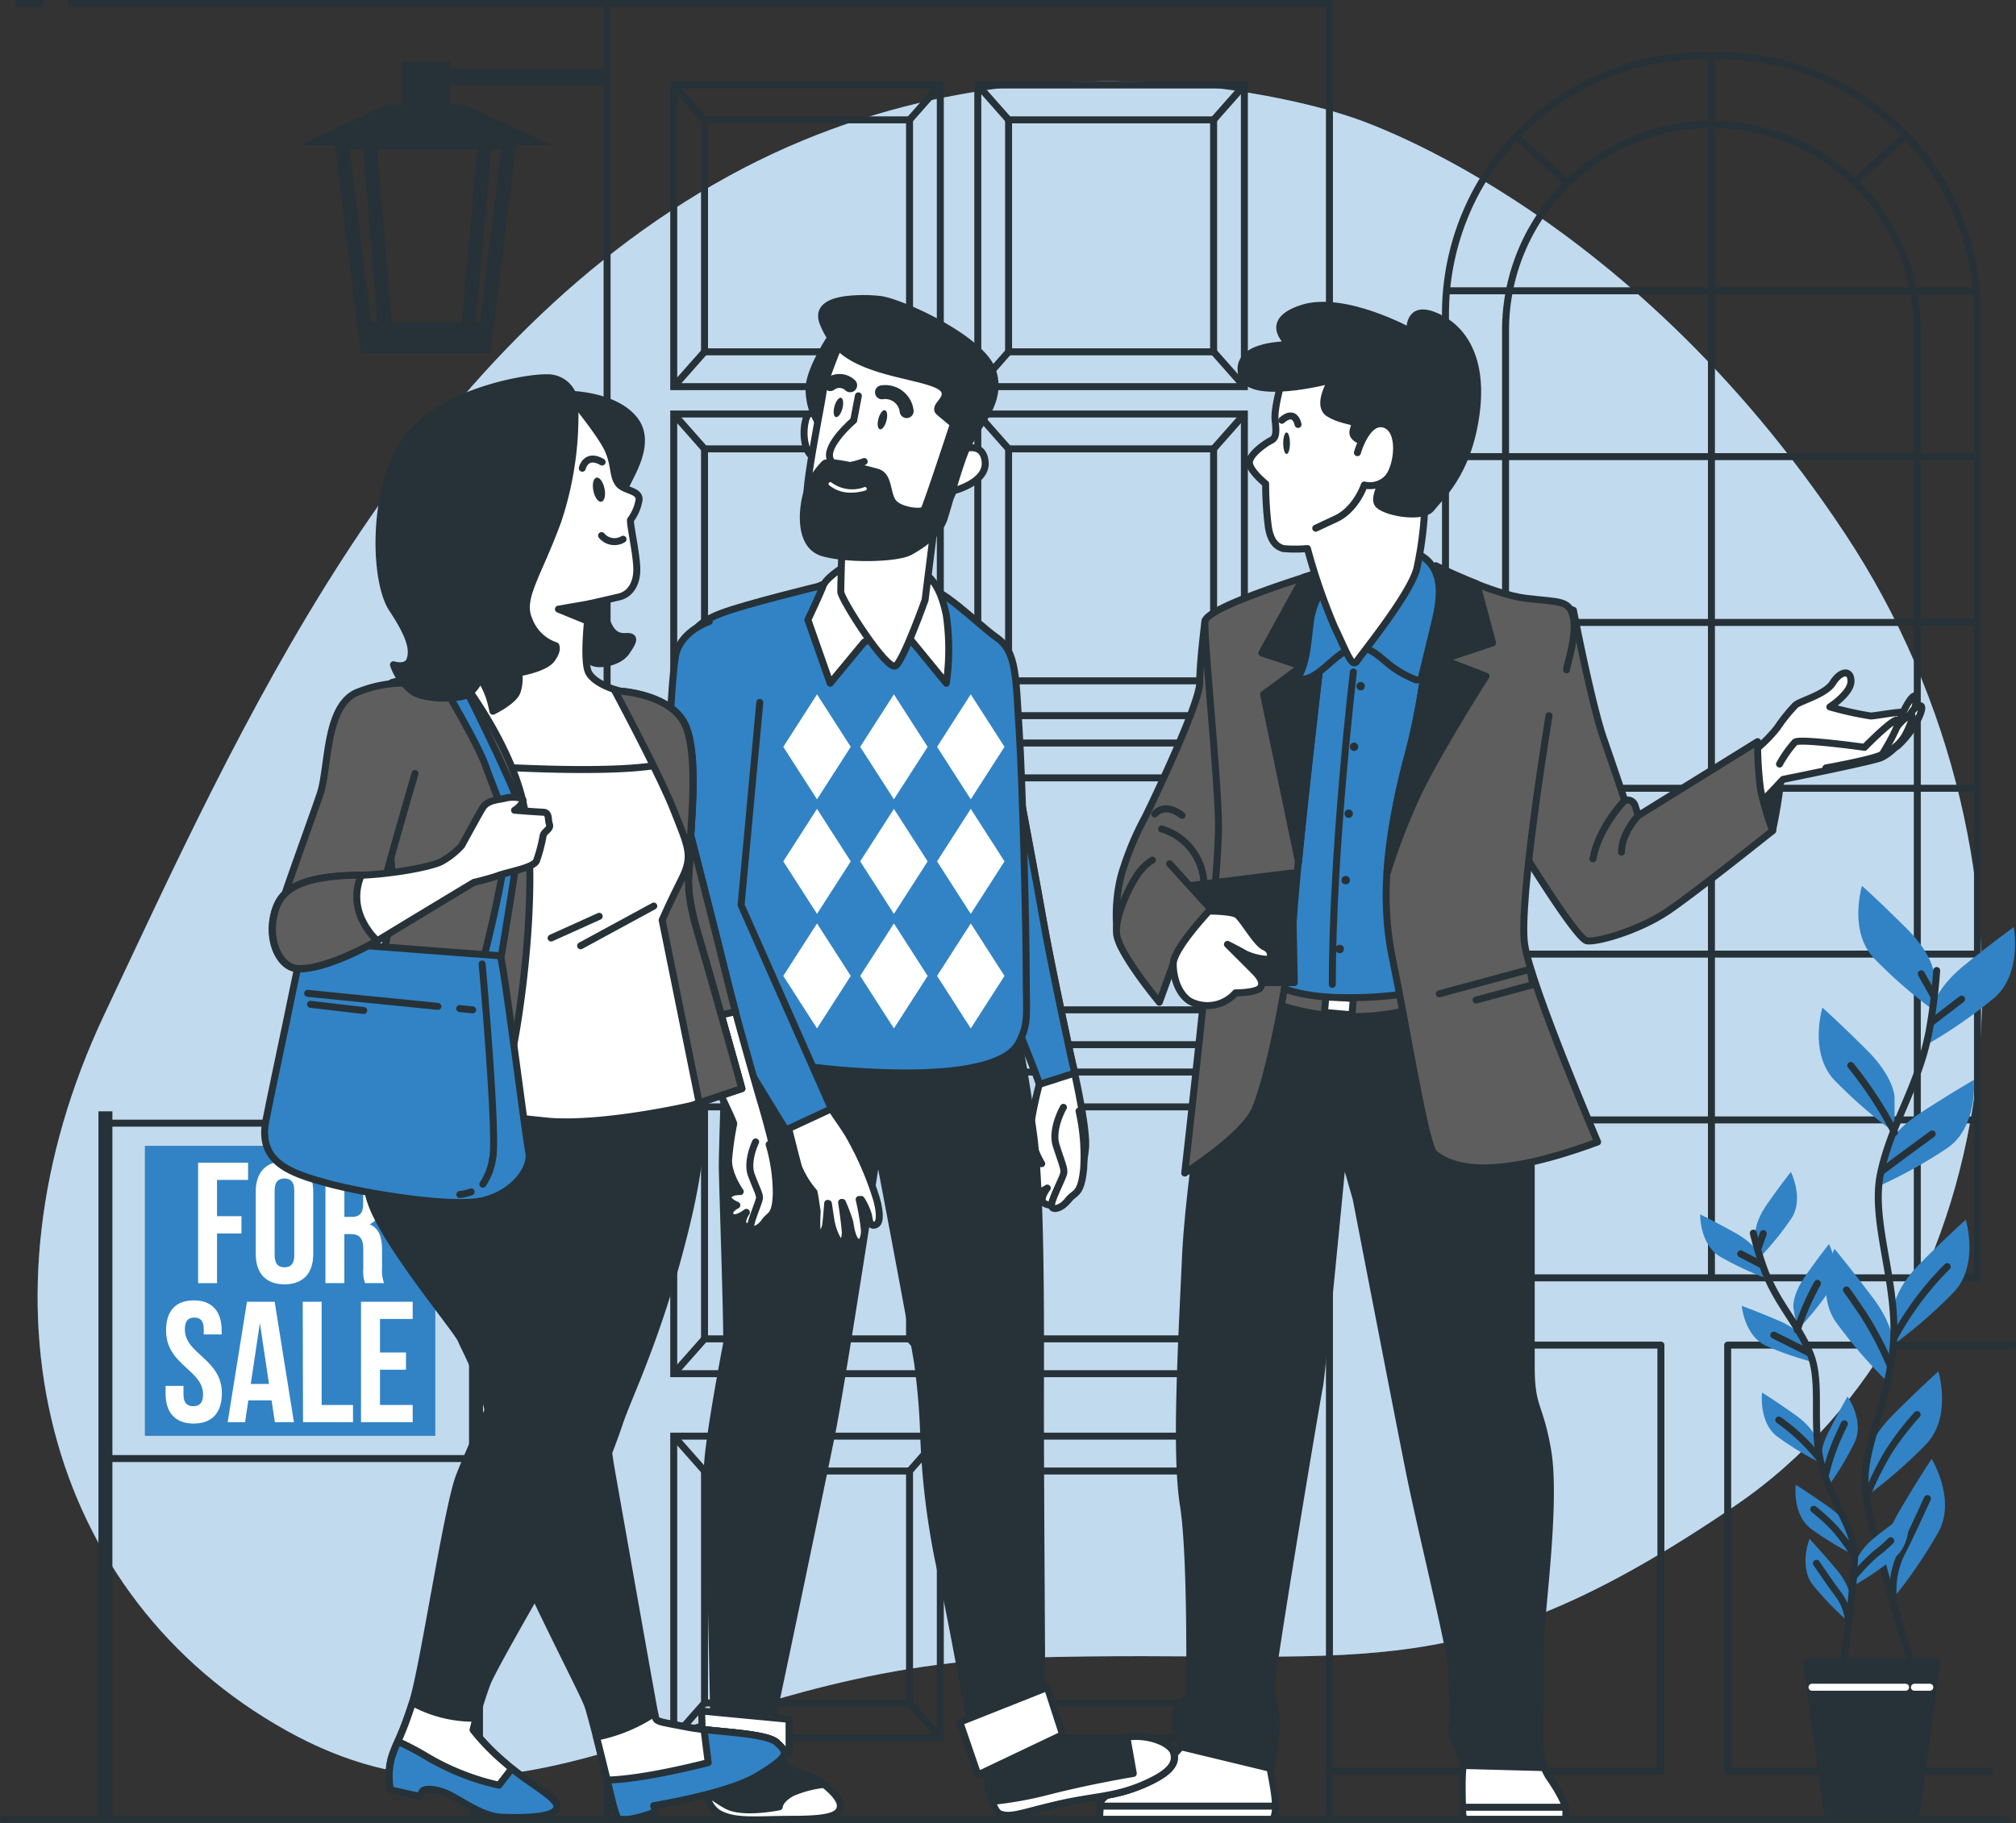 <svg xmlns="http://www.w3.org/2000/svg" width="288.692" height="261.12" viewBox="0 0 288.692 261.12">
  <rect x="0" y="0" width="288.692" height="261.12" fill="#333333" stroke="none"/>
  <g id="hello2" transform="translate(-8.59 -27.03)">
    <g id="freepik--background-simple--inject-21" transform="translate(13.978 38.676)">
      <path id="Path_76790" data-name="Path 76790" d="M205.183,51.276s-45.929-16.326-91,9.669-67.843,77.6-87.354,118.943-8.291,83.387,26.12,102.558,57.81-9.1,106.083-10.468,61.252,5.541,101.311-21.742,47.294-91.672,15.7-139.325S205.183,51.276,205.183,51.276Z" transform="translate(-17.284 -46.216)" fill="#3183c5"/>
      <path id="Path_76791" data-name="Path 76791" d="M205.183,51.276s-45.929-16.326-91,9.669-67.843,77.6-87.354,118.943-8.291,83.387,26.12,102.558,57.81-9.1,106.083-10.468,61.252,5.541,101.311-21.742,47.294-91.672,15.7-139.325S205.183,51.276,205.183,51.276Z" transform="translate(-17.284 -46.216)" fill="#fff" opacity="0.7"/>
    </g>
    <g id="freepik--Floor--inject-21" transform="translate(9.09 287.593)">
      <line id="Line_118" data-name="Line 118" x2="286.851" fill="none" stroke="#263238" stroke-linecap="round" stroke-linejoin="round" stroke-width="1"/>
    </g>
    <g id="freepik--Window--inject-21" transform="translate(198.966 34.998)">
      <path id="Path_76792" data-name="Path 76792" d="M392.261,40.05h2.219a36.981,36.981,0,0,1,36.981,36.981V215.1H355.28V77.031A36.981,36.981,0,0,1,392.261,40.05Z" transform="translate(-338.662 -40.05)" fill="none" stroke="#263238" stroke-linecap="round" stroke-linejoin="round" stroke-width="1"/>
      <path id="Path_76793" data-name="Path 76793" d="M369.7,221.358V86.054A29.484,29.484,0,0,1,399.184,56.57h0a29.478,29.478,0,0,1,29.478,29.484v135.3" transform="translate(-344.481 -46.716)" fill="none" stroke="#263238" stroke-linecap="round" stroke-linejoin="round" stroke-width="1"/>
      <line id="Line_119" data-name="Line 119" y2="174.845" transform="translate(54.703 0)" fill="none" stroke="#263238" stroke-linecap="round" stroke-linejoin="round" stroke-width="1"/>
      <line id="Line_120" data-name="Line 120" x2="75.239" transform="translate(17.029 33.683)" fill="none" stroke="#263238" stroke-linecap="round" stroke-linejoin="round" stroke-width="1"/>
      <line id="Line_121" data-name="Line 121" x2="75.239" transform="translate(17.029 57.429)" fill="none" stroke="#263238" stroke-linecap="round" stroke-linejoin="round" stroke-width="1"/>
      <line id="Line_122" data-name="Line 122" x2="75.239" transform="translate(17.029 81.18)" fill="none" stroke="#263238" stroke-linecap="round" stroke-linejoin="round" stroke-width="1"/>
      <line id="Line_123" data-name="Line 123" x2="75.239" transform="translate(17.029 104.932)" fill="none" stroke="#263238" stroke-linecap="round" stroke-linejoin="round" stroke-width="1"/>
      <line id="Line_124" data-name="Line 124" x2="75.239" transform="translate(17.029 128.678)" fill="none" stroke="#263238" stroke-linecap="round" stroke-linejoin="round" stroke-width="1"/>
      <line id="Line_125" data-name="Line 125" x2="75.239" transform="translate(17.029 152.429)" fill="none" stroke="#263238" stroke-linecap="round" stroke-linejoin="round" stroke-width="1"/>
      <line id="Line_126" data-name="Line 126" x2="6.824" y2="6.215" transform="translate(27.092 11.888)" fill="none" stroke="#263238" stroke-linecap="round" stroke-linejoin="round" stroke-width="1"/>
      <line id="Line_127" data-name="Line 127" x1="6.824" y2="6.215" transform="translate(75.204 11.888)" fill="none" stroke="#263238" stroke-linecap="round" stroke-linejoin="round" stroke-width="1"/>
      <line id="Line_128" data-name="Line 128" x2="14.721" transform="translate(0.048 129.554)" fill="none" stroke="#263238" stroke-linecap="round" stroke-linejoin="round" stroke-width="1"/>
      <path id="Path_76794" data-name="Path 76794" d="M327.766,272h7.754v46.328h39.367v61.037H327.42" transform="translate(-327.42 -133.648)" fill="none" stroke="#263238" stroke-linecap="round" stroke-linejoin="round" stroke-width="1"/>
      <path id="Path_76795" data-name="Path 76795" d="M463.817,349.67H423.03v61.037h37.56" transform="translate(-366.001 -164.989)" fill="none" stroke="#263238" stroke-linecap="round" stroke-linejoin="round" stroke-width="1"/>
    </g>
    <g id="freepik--Door--inject-21" transform="translate(10.826 27.53)">
      <rect id="Rectangle_19692" data-name="Rectangle 19692" width="103.441" height="260.063" transform="translate(84.699)" fill="none" stroke="#263238" stroke-miterlimit="10" stroke-width="1"/>
      <circle id="Ellipse_7634" data-name="Ellipse 7634" cx="4.39" cy="4.39" r="4.39" transform="translate(176.67 130.979) rotate(-68.53)" fill="none" stroke="#263238" stroke-miterlimit="10" stroke-width="1"/>
      <path id="Path_76796" data-name="Path 76796" d="M318.3,241.81a1.754,1.754,0,1,0-.514,1.246A1.76,1.76,0,0,0,318.3,241.81Z" transform="translate(-134.179 -113.287)" fill="none" stroke="#263238" stroke-miterlimit="10" stroke-width="1"/>
      <rect id="Rectangle_19693" data-name="Rectangle 19693" width="38.174" height="43.203" transform="translate(94.243 11.673)" fill="none" stroke="#263238" stroke-miterlimit="10" stroke-width="1"/>
      <rect id="Rectangle_19694" data-name="Rectangle 19694" width="29.359" height="33.224" transform="translate(98.651 16.666)" fill="none" stroke="#263238" stroke-miterlimit="10" stroke-width="1"/>
      <line id="Line_129" data-name="Line 129" x2="4.408" y2="4.992" transform="translate(94.243 11.673)" fill="none" stroke="#263238" stroke-miterlimit="10" stroke-width="1"/>
      <line id="Line_130" data-name="Line 130" x1="4.408" y2="4.987" transform="translate(94.243 49.889)" fill="none" stroke="#263238" stroke-miterlimit="10" stroke-width="1"/>
      <line id="Line_131" data-name="Line 131" x2="4.408" y2="4.987" transform="translate(128.01 49.889)" fill="none" stroke="#263238" stroke-miterlimit="10" stroke-width="1"/>
      <line id="Line_132" data-name="Line 132" x1="4.408" y2="4.992" transform="translate(128.01 11.673)" fill="none" stroke="#263238" stroke-miterlimit="10" stroke-width="1"/>
      <rect id="Rectangle_19695" data-name="Rectangle 19695" width="38.174" height="43.203" transform="translate(94.243 58.795)" fill="none" stroke="#263238" stroke-miterlimit="10" stroke-width="1"/>
      <rect id="Rectangle_19696" data-name="Rectangle 19696" width="29.359" height="33.224" transform="translate(98.651 63.787)" fill="none" stroke="#263238" stroke-miterlimit="10" stroke-width="1"/>
      <line id="Line_133" data-name="Line 133" x2="4.408" y2="4.992" transform="translate(94.243 58.795)" fill="none" stroke="#263238" stroke-miterlimit="10" stroke-width="1"/>
      <line id="Line_134" data-name="Line 134" x1="4.408" y2="4.987" transform="translate(94.243 97.011)" fill="none" stroke="#263238" stroke-miterlimit="10" stroke-width="1"/>
      <line id="Line_135" data-name="Line 135" x2="4.408" y2="4.987" transform="translate(128.01 97.011)" fill="none" stroke="#263238" stroke-miterlimit="10" stroke-width="1"/>
      <line id="Line_136" data-name="Line 136" x1="4.408" y2="4.992" transform="translate(128.01 58.795)" fill="none" stroke="#263238" stroke-miterlimit="10" stroke-width="1"/>
      <rect id="Rectangle_19697" data-name="Rectangle 19697" width="38.174" height="43.203" transform="translate(94.243 105.916)" fill="none" stroke="#263238" stroke-miterlimit="10" stroke-width="1"/>
      <rect id="Rectangle_19698" data-name="Rectangle 19698" width="29.359" height="33.224" transform="translate(98.651 110.909)" fill="none" stroke="#263238" stroke-miterlimit="10" stroke-width="1"/>
      <line id="Line_137" data-name="Line 137" x2="4.408" y2="4.992" transform="translate(94.243 105.916)" fill="none" stroke="#263238" stroke-miterlimit="10" stroke-width="1"/>
      <line id="Line_138" data-name="Line 138" x1="4.408" y2="4.987" transform="translate(94.243 144.132)" fill="none" stroke="#263238" stroke-miterlimit="10" stroke-width="1"/>
      <line id="Line_139" data-name="Line 139" x2="4.408" y2="4.987" transform="translate(128.01 144.132)" fill="none" stroke="#263238" stroke-miterlimit="10" stroke-width="1"/>
      <line id="Line_140" data-name="Line 140" x1="4.408" y2="4.992" transform="translate(128.01 105.916)" fill="none" stroke="#263238" stroke-miterlimit="10" stroke-width="1"/>
      <rect id="Rectangle_19699" data-name="Rectangle 19699" width="38.174" height="43.203" transform="translate(94.243 153.038)" fill="none" stroke="#263238" stroke-miterlimit="10" stroke-width="1"/>
      <rect id="Rectangle_19700" data-name="Rectangle 19700" width="29.359" height="33.224" transform="translate(98.651 158.03)" fill="none" stroke="#263238" stroke-miterlimit="10" stroke-width="1"/>
      <line id="Line_141" data-name="Line 141" x2="4.408" y2="4.992" transform="translate(94.243 153.038)" fill="none" stroke="#263238" stroke-miterlimit="10" stroke-width="1"/>
      <line id="Line_142" data-name="Line 142" x1="4.408" y2="4.987" transform="translate(94.243 191.254)" fill="none" stroke="#263238" stroke-miterlimit="10" stroke-width="1"/>
      <line id="Line_143" data-name="Line 143" x2="4.408" y2="4.987" transform="translate(128.01 191.254)" fill="none" stroke="#263238" stroke-miterlimit="10" stroke-width="1"/>
      <line id="Line_144" data-name="Line 144" x1="4.408" y2="4.992" transform="translate(128.01 153.038)" fill="none" stroke="#263238" stroke-miterlimit="10" stroke-width="1"/>
      <rect id="Rectangle_19701" data-name="Rectangle 19701" width="38.174" height="43.203" transform="translate(94.243 205.187)" fill="none" stroke="#263238" stroke-miterlimit="10" stroke-width="1"/>
      <rect id="Rectangle_19702" data-name="Rectangle 19702" width="29.359" height="33.224" transform="translate(98.651 210.18)" fill="none" stroke="#263238" stroke-miterlimit="10" stroke-width="1"/>
      <line id="Line_145" data-name="Line 145" x2="4.408" y2="4.992" transform="translate(94.243 205.187)" fill="none" stroke="#263238" stroke-miterlimit="10" stroke-width="1"/>
      <line id="Line_146" data-name="Line 146" x1="4.408" y2="4.987" transform="translate(94.243 243.404)" fill="none" stroke="#263238" stroke-miterlimit="10" stroke-width="1"/>
      <line id="Line_147" data-name="Line 147" x2="4.408" y2="4.987" transform="translate(128.01 243.404)" fill="none" stroke="#263238" stroke-miterlimit="10" stroke-width="1"/>
      <line id="Line_148" data-name="Line 148" x1="4.408" y2="4.992" transform="translate(128.01 205.187)" fill="none" stroke="#263238" stroke-miterlimit="10" stroke-width="1"/>
      <rect id="Rectangle_19703" data-name="Rectangle 19703" width="38.174" height="43.203" transform="translate(137.786 11.673)" fill="none" stroke="#263238" stroke-miterlimit="10" stroke-width="1"/>
      <rect id="Rectangle_19704" data-name="Rectangle 19704" width="29.359" height="33.224" transform="translate(142.194 16.666)" fill="none" stroke="#263238" stroke-miterlimit="10" stroke-width="1"/>
      <line id="Line_149" data-name="Line 149" x2="4.408" y2="4.992" transform="translate(137.786 11.673)" fill="none" stroke="#263238" stroke-miterlimit="10" stroke-width="1"/>
      <line id="Line_150" data-name="Line 150" x1="4.408" y2="4.987" transform="translate(137.786 49.889)" fill="none" stroke="#263238" stroke-miterlimit="10" stroke-width="1"/>
      <line id="Line_151" data-name="Line 151" x2="4.408" y2="4.987" transform="translate(171.552 49.889)" fill="none" stroke="#263238" stroke-miterlimit="10" stroke-width="1"/>
      <line id="Line_152" data-name="Line 152" x1="4.408" y2="4.992" transform="translate(171.552 11.673)" fill="none" stroke="#263238" stroke-miterlimit="10" stroke-width="1"/>
      <rect id="Rectangle_19705" data-name="Rectangle 19705" width="38.174" height="43.203" transform="translate(137.786 58.795)" fill="none" stroke="#263238" stroke-miterlimit="10" stroke-width="1"/>
      <rect id="Rectangle_19706" data-name="Rectangle 19706" width="29.359" height="33.224" transform="translate(142.194 63.787)" fill="none" stroke="#263238" stroke-miterlimit="10" stroke-width="1"/>
      <line id="Line_153" data-name="Line 153" x2="4.408" y2="4.992" transform="translate(137.786 58.795)" fill="none" stroke="#263238" stroke-miterlimit="10" stroke-width="1"/>
      <line id="Line_154" data-name="Line 154" x1="4.408" y2="4.987" transform="translate(137.786 97.011)" fill="none" stroke="#263238" stroke-miterlimit="10" stroke-width="1"/>
      <line id="Line_155" data-name="Line 155" x2="4.408" y2="4.987" transform="translate(171.552 97.011)" fill="none" stroke="#263238" stroke-miterlimit="10" stroke-width="1"/>
      <line id="Line_156" data-name="Line 156" x1="4.408" y2="4.992" transform="translate(171.552 58.795)" fill="none" stroke="#263238" stroke-miterlimit="10" stroke-width="1"/>
      <rect id="Rectangle_19707" data-name="Rectangle 19707" width="38.174" height="43.203" transform="translate(137.786 105.916)" fill="none" stroke="#263238" stroke-miterlimit="10" stroke-width="1"/>
      <rect id="Rectangle_19708" data-name="Rectangle 19708" width="29.359" height="33.224" transform="translate(142.194 110.909)" fill="none" stroke="#263238" stroke-miterlimit="10" stroke-width="1"/>
      <line id="Line_157" data-name="Line 157" x2="4.408" y2="4.992" transform="translate(137.786 105.916)" fill="none" stroke="#263238" stroke-miterlimit="10" stroke-width="1"/>
      <line id="Line_158" data-name="Line 158" x1="4.408" y2="4.987" transform="translate(137.786 144.132)" fill="none" stroke="#263238" stroke-miterlimit="10" stroke-width="1"/>
      <line id="Line_159" data-name="Line 159" x2="4.408" y2="4.987" transform="translate(171.552 144.132)" fill="none" stroke="#263238" stroke-miterlimit="10" stroke-width="1"/>
      <line id="Line_160" data-name="Line 160" x1="4.408" y2="4.992" transform="translate(171.552 105.916)" fill="none" stroke="#263238" stroke-miterlimit="10" stroke-width="1"/>
      <rect id="Rectangle_19709" data-name="Rectangle 19709" width="38.174" height="43.203" transform="translate(137.786 153.038)" fill="none" stroke="#263238" stroke-miterlimit="10" stroke-width="1"/>
      <rect id="Rectangle_19710" data-name="Rectangle 19710" width="29.359" height="33.224" transform="translate(142.194 158.03)" fill="none" stroke="#263238" stroke-miterlimit="10" stroke-width="1"/>
      <line id="Line_161" data-name="Line 161" x2="4.408" y2="4.992" transform="translate(137.786 153.038)" fill="none" stroke="#263238" stroke-miterlimit="10" stroke-width="1"/>
      <line id="Line_162" data-name="Line 162" x1="4.408" y2="4.987" transform="translate(137.786 191.254)" fill="none" stroke="#263238" stroke-miterlimit="10" stroke-width="1"/>
      <line id="Line_163" data-name="Line 163" x2="4.408" y2="4.987" transform="translate(171.552 191.254)" fill="none" stroke="#263238" stroke-miterlimit="10" stroke-width="1"/>
      <line id="Line_164" data-name="Line 164" x1="4.408" y2="4.992" transform="translate(171.552 153.038)" fill="none" stroke="#263238" stroke-miterlimit="10" stroke-width="1"/>
      <rect id="Rectangle_19711" data-name="Rectangle 19711" width="38.174" height="43.203" transform="translate(137.786 205.187)" fill="none" stroke="#263238" stroke-miterlimit="10" stroke-width="1"/>
      <rect id="Rectangle_19712" data-name="Rectangle 19712" width="29.359" height="33.224" transform="translate(142.194 210.18)" fill="none" stroke="#263238" stroke-miterlimit="10" stroke-width="1"/>
      <line id="Line_165" data-name="Line 165" x2="4.408" y2="4.992" transform="translate(137.786 205.187)" fill="none" stroke="#263238" stroke-miterlimit="10" stroke-width="1"/>
      <line id="Line_166" data-name="Line 166" x1="4.408" y2="4.987" transform="translate(137.786 243.404)" fill="none" stroke="#263238" stroke-miterlimit="10" stroke-width="1"/>
      <line id="Line_167" data-name="Line 167" x2="4.408" y2="4.987" transform="translate(171.552 243.404)" fill="none" stroke="#263238" stroke-miterlimit="10" stroke-width="1"/>
      <line id="Line_168" data-name="Line 168" x1="4.408" y2="4.992" transform="translate(171.552 205.187)" fill="none" stroke="#263238" stroke-miterlimit="10" stroke-width="1"/>
      <line id="Line_169" data-name="Line 169" x1="3.967" fill="none" stroke="#263238" stroke-miterlimit="10" stroke-width="1"/>
      <line id="Line_170" data-name="Line 170" x1="77.172" transform="translate(7.528)" fill="none" stroke="#263238" stroke-miterlimit="10" stroke-width="1"/>
    </g>
    <g id="freepik--Lantern--inject-21" transform="translate(53.7 36.37)">
      <path id="Path_76797" data-name="Path 76797" d="M110.7,90.026H93.9L90.3,60.84h24Z" transform="translate(-86.471 -49.811)" fill="none" stroke="#263238" stroke-miterlimit="10" stroke-width="2"/>
      <path id="Path_76798" data-name="Path 76798" d="M115.529,57.417H83.88L94.432,52.55h10.552Z" transform="translate(-83.88 -46.466)" fill="#263238" stroke="#263238" stroke-miterlimit="10" stroke-width="1"/>
      <line id="Line_171" data-name="Line 171" x1="2.392" y1="28.846" transform="translate(7.856 11.25)" fill="none" stroke="#263238" stroke-miterlimit="10" stroke-width="2"/>
      <line id="Line_172" data-name="Line 172" y1="28.846" x2="2.541" transform="translate(21.747 11.25)" fill="none" stroke="#263238" stroke-miterlimit="10" stroke-width="2"/>
      <path id="Path_76799" data-name="Path 76799" d="M95.73,104.86l.358,2.929h16.8l.358-2.929Z" transform="translate(-88.662 -67.574)" fill="#263238" stroke="#263238" stroke-miterlimit="10" stroke-width="1"/>
      <rect id="Rectangle_19713" data-name="Rectangle 19713" width="5.816" height="6.573" transform="translate(13.039)" fill="#263238" stroke="#263238" stroke-miterlimit="10" stroke-width="1"/>
      <rect id="Rectangle_19714" data-name="Rectangle 19714" width="23.692" height="1.265" transform="translate(17.966 1.014)" fill="#263238" stroke="#263238" stroke-miterlimit="10" stroke-width="1"/>
    </g>
    <g id="freepik--Sign--inject-21" transform="translate(23.686 186.192)">
      <rect id="Rectangle_19715" data-name="Rectangle 19715" width="52.878" height="48.034" transform="translate(0 1.7)" fill="none" stroke="#263238" stroke-miterlimit="10" stroke-width="1"/>
      <rect id="Rectangle_19716" data-name="Rectangle 19716" width="41.592" height="41.539" transform="translate(5.649 4.945)" fill="#3183c5"/>
      <line id="Line_173" data-name="Line 173" y2="101.383" fill="none" stroke="#263238" stroke-linejoin="round" stroke-width="2"/>
      <line id="Line_174" data-name="Line 174" y2="101.383" transform="translate(53.068)" fill="none" stroke="#263238" stroke-linejoin="round" stroke-width="2"/>
      <path id="Path_76800" data-name="Path 76800" d="M58.518,313.535h3.5V316h-3.5v7.122H55.81V305.87h7.158v2.463h-4.45Z" transform="translate(-42.538 -298.509)" fill="#fff"/>
      <path id="Path_76801" data-name="Path 76801" d="M69.65,309.876c0-2.762,1.455-4.336,4.116-4.336s4.116,1.575,4.116,4.336v8.947c0,2.762-1.455,4.336-4.116,4.336s-4.116-1.575-4.116-4.336Zm2.708,9.144c0,1.229.543,1.7,1.408,1.7s1.4-.471,1.4-1.7V309.7c0-1.235-.537-1.7-1.4-1.7s-1.408.465-1.408,1.7Z" transform="translate(-48.123 -298.376)" fill="#fff"/>
      <path id="Path_76802" data-name="Path 76802" d="M92.047,323.12A5.4,5.4,0,0,1,91.8,321v-2.714c0-1.6-.543-2.189-1.789-2.189h-.919v7.021H86.38V305.87h4.092c2.809,0,4.014,1.306,4.014,3.967v1.354c0,1.789-.6,2.935-1.789,3.5,1.354.567,1.789,1.873,1.789,3.674v2.66a5.124,5.124,0,0,0,.292,2.094Zm-2.953-14.787v5.3H90.15c1.014,0,1.628-.441,1.628-1.819v-1.688c0-1.235-.418-1.789-1.378-1.789Z" transform="translate(-54.874 -298.509)" fill="#fff"/>
      <path id="Path_76803" data-name="Path 76803" d="M52.044,338.93c2.636,0,3.99,1.575,3.99,4.336v.543H53.47v-.716c0-1.235-.489-1.7-1.354-1.7s-1.354.465-1.354,1.7c0,3.549,5.3,4.211,5.3,9.144,0,2.762-1.378,4.336-4.038,4.336S48,355,48,352.237v-1.062h2.565v1.235c0,1.229.537,1.676,1.4,1.676s1.408-.447,1.408-1.676c0-3.549-5.3-4.217-5.3-9.144C48.048,340.5,49.408,338.93,52.044,338.93Z" transform="translate(-39.387 -311.85)" fill="#fff"/>
      <path id="Path_76804" data-name="Path 76804" d="M72.4,356.51H69.668l-.471-3.132H65.869L65.4,356.51H62.91l2.762-17.25h3.967Zm-6.185-5.476h2.613l-1.306-8.726Z" transform="translate(-45.403 -311.983)" fill="#fff"/>
      <path id="Path_76805" data-name="Path 76805" d="M80.93,339.26h2.708v14.787h4.491v2.463H80.972Z" transform="translate(-52.675 -311.983)" fill="#fff"/>
      <path id="Path_76806" data-name="Path 76806" d="M97.644,346.531h3.722v2.463H97.644v5.052h4.682v2.463h-7.4V339.26h7.4v2.463H97.644Z" transform="translate(-58.324 -311.983)" fill="#fff"/>
    </g>
    <g id="freepik--Plant--inject-21" transform="translate(252.052 153.899)">
      <path id="Path_76807" data-name="Path 76807" d="M465.261,252.238s0-2.792-3.913-6.7-6.424-6.144-6.424-6.144-1.956,6.424,1.676,10.331a68.733,68.733,0,0,0,8.661,7.545Z" transform="translate(-431.745 -239.39)" fill="#3183c5"/>
      <path id="Path_76808" data-name="Path 76808" d="M455.745,281.478s0-2.792-3.907-6.7-6.424-6.144-6.424-6.144-1.956,6.424,1.676,10.337a68.682,68.682,0,0,0,8.655,7.54Z" transform="translate(-427.907 -251.189)" fill="#3183c5"/>
      <path id="Path_76809" data-name="Path 76809" d="M471.831,261s.3-2.774,4.6-6.251,7.038-5.428,7.038-5.428,1.265,6.591-2.762,10.1a68.546,68.546,0,0,1-9.406,6.561Z" transform="translate(-438.565 -243.397)" fill="#3183c5"/>
      <path id="Path_76810" data-name="Path 76810" d="M459.986,296.4s.6-2.732,5.231-5.738S472.78,286,472.78,286s.6,6.686-3.8,9.752a69.047,69.047,0,0,1-10.051,5.559Z" transform="translate(-433.574 -258.198)" fill="#3183c5"/>
      <path id="Path_76811" data-name="Path 76811" d="M462.86,332.4s0-2.792,3.913-6.7,6.424-6.144,6.424-6.144,1.95,6.424-1.676,10.337a68.988,68.988,0,0,1-8.661,7.539Z" transform="translate(-435.159 -271.737)" fill="#3183c5"/>
      <path id="Path_76812" data-name="Path 76812" d="M456.246,340.7s.4-2.762-2.917-7.158-5.488-7-5.488-7-2.845,6.078.191,10.468a69.058,69.058,0,0,0,7.5,8.691Z" transform="translate(-428.611 -274.561)" fill="#3183c5"/>
      <path id="Path_76813" data-name="Path 76813" d="M456.29,368.836s0-2.791,3.907-6.7S466.621,356,466.621,356s1.956,6.424-1.676,10.337a68.685,68.685,0,0,1-8.655,7.557Z" transform="translate(-432.508 -286.445)" fill="#3183c5"/>
      <path id="Path_76814" data-name="Path 76814" d="M460.615,392.037s-.71-2.7,2.082-7.474S467.373,377,467.373,377s3.519,5.72,1,10.42a69.034,69.034,0,0,1-6.466,9.49Z" transform="translate(-434.221 -294.919)" fill="#3183c5"/>
      <path id="Path_76815" data-name="Path 76815" d="M466.257,259.73a78.293,78.293,0,0,1-1.074,8.673c-1.545,7.987-5.41,13.122-6.955,20.352s2.893,16.5,1.706,25.768-4.772,14.417-3.764,20.6,6.561,24.181,6.561,24.181" transform="translate(-432.389 -247.598)" fill="none" stroke="#263238" stroke-linecap="round" stroke-linejoin="round" stroke-width="1"/>
      <line id="Line_175" data-name="Line 175" y1="3.239" x2="4.211" transform="translate(33.23 16.224)" fill="none" stroke="#263238" stroke-linecap="round" stroke-linejoin="round" stroke-width="1"/>
      <line id="Line_176" data-name="Line 176" x1="1.766" y1="3.131" transform="translate(31.661 12.604)" fill="none" stroke="#263238" stroke-linecap="round" stroke-linejoin="round" stroke-width="1"/>
      <path id="Path_76816" data-name="Path 76816" d="M460.14,304.251s3.525-2.648,7.158-5.291" transform="translate(-434.062 -263.428)" fill="none" stroke="#263238" stroke-linecap="round" stroke-linejoin="round" stroke-width="1"/>
      <path id="Path_76817" data-name="Path 76817" d="M458.849,292.115a56.453,56.453,0,0,0-6.269-9.585" transform="translate(-431.011 -256.798)" fill="none" stroke="#263238" stroke-linecap="round" stroke-linejoin="round" stroke-width="1"/>
      <path id="Path_76818" data-name="Path 76818" d="M463.09,340.922a43.716,43.716,0,0,1,7.545-10.092" transform="translate(-435.252 -276.288)" fill="none" stroke="#263238" stroke-linecap="round" stroke-linejoin="round" stroke-width="1"/>
      <path id="Path_76819" data-name="Path 76819" d="M457.743,347.1a49.069,49.069,0,0,0-3.817-7.247c-2.058-3.042-2.386-3.43-2.386-3.43" transform="translate(-430.592 -278.544)" fill="none" stroke="#263238" stroke-linecap="round" stroke-linejoin="round" stroke-width="1"/>
      <path id="Path_76820" data-name="Path 76820" d="M456.29,378.142a47.415,47.415,0,0,1,3.173-6.424,41.33,41.33,0,0,1,4.116-5.368" transform="translate(-432.508 -290.621)" fill="none" stroke="#263238" stroke-linecap="round" stroke-linejoin="round" stroke-width="1"/>
      <path id="Path_76821" data-name="Path 76821" d="M462.763,400.746a11.99,11.99,0,0,1,1.056-6.185c1.473-2.845,3.137-6.561,3.823-8.04" transform="translate(-435.098 -298.761)" fill="none" stroke="#263238" stroke-linecap="round" stroke-linejoin="round" stroke-width="1"/>
      <path id="Path_76822" data-name="Path 76822" d="M429.669,317.27s-.3-1.748,1.724-4.629,3.358-4.551,3.358-4.551,1.927,3.817.072,6.663a43.2,43.2,0,0,1-4.611,5.672Z" transform="translate(-421.76 -267.112)" fill="#3183c5"/>
      <path id="Path_76823" data-name="Path 76823" d="M438.809,334.58s-.3-1.754,1.724-4.629S443.9,325.4,443.9,325.4s1.921,3.817.066,6.663a43.39,43.39,0,0,1-4.611,5.667Z" transform="translate(-425.448 -274.097)" fill="#3183c5"/>
      <path id="Path_76824" data-name="Path 76824" d="M425,324.336s-.483-1.712-3.579-3.424-5-2.642-5-2.642-.078,4.277,2.821,6.036a43.911,43.911,0,0,0,6.615,3.108Z" transform="translate(-416.42 -271.22)" fill="#3183c5"/>
      <path id="Path_76825" data-name="Path 76825" d="M435.566,345.38s-.662-1.652-3.9-3.03-5.255-2.1-5.255-2.1.376,4.253,3.448,5.7a43.8,43.8,0,0,0,6.9,2.386Z" transform="translate(-420.451 -280.09)" fill="#3183c5"/>
      <path id="Path_76826" data-name="Path 76826" d="M439.135,368s-.3-1.748-3.179-3.776-4.694-3.155-4.694-3.155-.531,4.241,2.171,6.3a43.641,43.641,0,0,0,6.251,3.8Z" transform="translate(-422.392 -288.491)" fill="#3183c5"/>
      <path id="Path_76827" data-name="Path 76827" d="M445.5,371.806s-.549-1.688,1.05-4.825S449.226,362,449.226,362s2.446,3.507,1.02,6.561a44.288,44.288,0,0,1-3.758,6.269Z" transform="translate(-428.117 -288.866)" fill="#3183c5"/>
      <path id="Path_76828" data-name="Path 76828" d="M453.568,397.142s.2-1.789,2.982-3.955,4.5-3.418,4.5-3.418.769,4.205-1.789,6.412a43.668,43.668,0,0,1-6.024,4.14Z" transform="translate(-431.278 -300.072)" fill="#3183c5"/>
      <path id="Path_76829" data-name="Path 76829" d="M447.215,390.131s-.3-1.748-3.179-3.776-4.694-3.155-4.694-3.155-.531,4.241,2.171,6.3a43.745,43.745,0,0,0,6.245,3.788Z" transform="translate(-425.652 -297.421)" fill="#3183c5"/>
      <path id="Path_76830" data-name="Path 76830" d="M448.148,404.893s.155-1.789-2.117-4.462-3.74-4.241-3.74-4.241-1.587,3.973.507,6.645a43.722,43.722,0,0,0,5.082,5.249Z" transform="translate(-426.627 -302.663)" fill="#3183c5"/>
      <path id="Path_76831" data-name="Path 76831" d="M429.18,322.79a50.336,50.336,0,0,0,1.611,5.327c1.837,4.837,4.82,7.647,6.561,12.007s0,10.659,1.73,16.343,4.569,8.518,4.593,12.526-1.551,15.073-1.551,15.073" transform="translate(-421.569 -273.044)" fill="none" stroke="#263238" stroke-linecap="round" stroke-linejoin="round" stroke-width="1"/>
      <line id="Line_177" data-name="Line 177" x1="2.994" y1="1.569" transform="translate(5.81 52.705)" fill="none" stroke="#263238" stroke-linecap="round" stroke-linejoin="round" stroke-width="1"/>
      <line id="Line_178" data-name="Line 178" y1="2.153" x2="0.763" transform="translate(8.279 49.806)" fill="none" stroke="#263238" stroke-linecap="round" stroke-linejoin="round" stroke-width="1"/>
      <path id="Path_76832" data-name="Path 76832" d="M439.168,349.821s-2.5-1.276-5.058-2.541" transform="translate(-423.558 -282.926)" fill="none" stroke="#263238" stroke-linecap="round" stroke-linejoin="round" stroke-width="1"/>
      <path id="Path_76833" data-name="Path 76833" d="M439.73,341.542a36.24,36.24,0,0,1,2.893-6.692" transform="translate(-425.826 -277.91)" fill="none" stroke="#263238" stroke-linecap="round" stroke-linejoin="round" stroke-width="1"/>
      <path id="Path_76834" data-name="Path 76834" d="M441.128,373.171a27.824,27.824,0,0,0-5.828-5.511" transform="translate(-424.038 -291.15)" fill="none" stroke="#263238" stroke-linecap="round" stroke-linejoin="round" stroke-width="1"/>
      <path id="Path_76835" data-name="Path 76835" d="M446.5,375.919a31.54,31.54,0,0,1,1.61-4.963c.96-2.129,1.1-2.386,1.1-2.386" transform="translate(-428.558 -291.517)" fill="none" stroke="#263238" stroke-linecap="round" stroke-linejoin="round" stroke-width="1"/>
      <path id="Path_76836" data-name="Path 76836" d="M453.28,401.8a25.883,25.883,0,0,1,3.215-3.34,17.6,17.6,0,0,0,2.094-1.819" transform="translate(-431.294 -302.844)" fill="none" stroke="#263238" stroke-linecap="round" stroke-linejoin="round" stroke-width="1"/>
      <path id="Path_76837" data-name="Path 76837" d="M449.545,395.729a29.374,29.374,0,0,0-2.684-3.71,26.38,26.38,0,0,0-3.161-2.929" transform="translate(-427.428 -299.798)" fill="none" stroke="#263238" stroke-linecap="round" stroke-linejoin="round" stroke-width="1"/>
      <path id="Path_76838" data-name="Path 76838" d="M448.935,410.452a7.576,7.576,0,0,0-1.336-3.764c-1.229-1.622-2.678-3.782-3.269-4.629" transform="translate(-427.682 -305.031)" fill="none" stroke="#263238" stroke-linecap="round" stroke-linejoin="round" stroke-width="1"/>
      <path id="Path_76839" data-name="Path 76839" d="M456.966,447.812H445.7c-.489,0-.883-.6-.883-1.288L442,425.76h18.622l-2.792,20.763C457.854,447.233,457.461,447.812,456.966,447.812Z" transform="translate(-426.742 -314.595)" fill="#263238" stroke="#263238" stroke-linecap="round" stroke-linejoin="round" stroke-width="1"/>
      <line id="Line_179" data-name="Line 179" x2="13.403" transform="translate(16.016 114.78)" fill="none" stroke="#fff" stroke-linecap="round" stroke-linejoin="round" stroke-width="1"/>
      <line id="Line_180" data-name="Line 180" x2="2.207" transform="translate(30.683 114.78)" fill="none" stroke="#fff" stroke-linecap="round" stroke-linejoin="round" stroke-width="1"/>
    </g>
    <g id="freepik--character-3--inject-21" transform="translate(166.052 70.757)">
      <path id="Path_76840" data-name="Path 76840" d="M284.808,443.991s-3.143,3.925-5.028,4.867-7.223,2.827-7.384,4.241a21.83,21.83,0,0,0-.155,2.356h24.825s.471-.6.31-2.827-1.724-9.108-1.724-9.108Z" transform="translate(-272.24 -238.619)" fill="#fff" stroke="#263238" stroke-linecap="round" stroke-linejoin="round" stroke-width="1"/>
      <path id="Path_76841" data-name="Path 76841" d="M297.409,460.37H272.357c-.107,1.151-.107,1.885-.107,1.885h24.825A3.589,3.589,0,0,0,297.409,460.37Z" transform="translate(-272.244 -245.418)" fill="#fff" stroke="#263238" stroke-linecap="round" stroke-linejoin="round" stroke-width="1"/>
      <path id="Path_76842" data-name="Path 76842" d="M359.315,454.779s-.173-4.366,0-6.287a27.834,27.834,0,0,0-.155-4.712h10.367s1.1,4.241,2.2,5.81,2.356,3.776,2.356,4.557v1.414H359.476Z" transform="translate(-307.314 -238.724)" fill="#fff" stroke="#263238" stroke-linecap="round" stroke-linejoin="round" stroke-width="1"/>
      <path id="Path_76843" data-name="Path 76843" d="M374.169,460.95a1.312,1.312,0,0,0-.048-.31H359.37l.03.942.161.781h14.608Z" transform="translate(-307.399 -245.527)" fill="#fff" stroke="#263238" stroke-linecap="round" stroke-linejoin="round" stroke-width="1"/>
      <path id="Path_76844" data-name="Path 76844" d="M296.743,264.538s-4.4,25.213-4.987,38.121-1.467,28.148-.292,35.478.877,27.271.877,27.271-2.929,2.052-2.052,4.694l.883,2.636,12.753,3.078a31.757,31.757,0,0,0,.734-5.13c.292-3.519-.6-4.694-.6-6.746s6.591-41.616,6.883-42.785,3.382-33.456,3.382-33.456l1.873,6.52s5.792,29.961,7.551,38.771,6.114,26.245,6.114,28.631.292,4.4.292,6.448-.877,1.467,0,3.519,1.467,3.817,1.467,3.817l11.333.3a31.411,31.411,0,0,1-.513-7.343c.292-3.227,0-8.214.292-12.9s2.052-18.491.883-25.219-2.35-5.869-2.35-12.025v-37.56c0-5.273-2.929-16.421-2.929-16.421s-20.823,2.058-28.154,1.467S296.743,264.538,296.743,264.538Z" transform="translate(-279.457 -166.275)" fill="#263238" stroke="#263238" stroke-linecap="round" stroke-linejoin="round" stroke-width="1"/>
      <path id="Path_76845" data-name="Path 76845" d="M313.931,264.8a33.725,33.725,0,0,0,22.022.191l-.6-3.09s-11.786.191-15.652-.388-5.965-.769-5.965-.769" transform="translate(-288.986 -164.863)" fill="#5e5e5e" stroke="#263238" stroke-linecap="round" stroke-linejoin="round" stroke-width="1"/>
      <rect id="Rectangle_19717" data-name="Rectangle 19717" width="3.949" height="2.332" transform="translate(32.408 98.951) rotate(5.04)" fill="#fff" stroke="#263238" stroke-linecap="round" stroke-linejoin="round" stroke-width="1"/>
      <path id="Path_76846" data-name="Path 76846" d="M328.827,161.94s-8.309,1.933-11.208,3.09-3.477,24.151-3.477,32.657-2.32,22.988-1.736,23.764,3.859,2.7,11.2,2.7A54.464,54.464,0,0,0,335.591,223s-3.1-13.122.6-25.7,5.6-28.983,4.247-31.691S328.827,161.94,328.827,161.94Z" transform="translate(-288.41 -124.995)" fill="#3183c5" stroke="#263238" stroke-linecap="round" stroke-linejoin="round" stroke-width="1"/>
      <path id="Path_76847" data-name="Path 76847" d="M331.128,188.05s-3.018,25.386-3.018,44.736" transform="translate(-294.785 -135.531)" fill="none" stroke="#263238" stroke-linecap="round" stroke-linejoin="round" stroke-width="1"/>
      <path id="Path_76848" data-name="Path 76848" d="M335.113,191.046a.6.6,0,1,1-.6-.6A.6.6,0,0,1,335.113,191.046Z" transform="translate(-297.129 -136.499)" fill="#263238"/>
      <path id="Path_76849" data-name="Path 76849" d="M333.533,205.6a.6.6,0,1,1-.6-.6A.6.6,0,0,1,333.533,205.6Z" transform="translate(-296.492 -142.37)" fill="#263238"/>
      <path id="Path_76850" data-name="Path 76850" d="M332.243,221.666a.6.6,0,1,1-.6-.6A.6.6,0,0,1,332.243,221.666Z" transform="translate(-295.971 -148.855)" fill="#263238"/>
      <circle id="Ellipse_7635" data-name="Ellipse 7635" cx="0.602" cy="0.602" r="0.602" transform="translate(34.637 81.729)" fill="#263238"/>
      <circle id="Ellipse_7636" data-name="Ellipse 7636" cx="0.602" cy="0.602" r="0.602" transform="translate(33.778 91.589)" fill="#263238"/>
      <path id="Path_76851" data-name="Path 76851" d="M288.945,175.743s-.752,5.822-.752,8.8-6.83,17.268-7.82,19.248a42.454,42.454,0,0,0-3.084,7.223c-1.485,4.295-1.193,9.824-.364,11.333s5.494,1.569,8.631-.251,6.275-8.094,7.1-16.188.161-23.632-.167-26.6S290.853,175.039,288.945,175.743Z" transform="translate(-273.854 -130.489)" fill="#5e5e5e" stroke="#263238" stroke-linecap="round" stroke-linejoin="round" stroke-width="1"/>
      <path id="Path_76852" data-name="Path 76852" d="M287.13,225.73a8.477,8.477,0,0,1,6.06,7.82" transform="translate(-278.248 -150.735)" fill="none" stroke="#263238" stroke-linecap="round" stroke-linejoin="round" stroke-width="1"/>
      <path id="Path_76853" data-name="Path 76853" d="M285.49,221.638s1.366-1.76,3.907.2" transform="translate(-277.587 -148.791)" fill="none" stroke="#263238" stroke-linecap="round" stroke-linejoin="round" stroke-width="1"/>
      <path id="Path_76854" data-name="Path 76854" d="M312.388,174.464s-3.287,27.629-4.062,38.252-3.859,24.539-5.6,28.4S292.68,250.2,292.68,250.2s1.545-13.719,2.511-22.988,2.32-20.877,2.32-26.841-2.129-27.05-1.933-29.174,16.23-6.955,16.23-6.955A26.669,26.669,0,0,1,312.388,174.464Z" transform="translate(-280.488 -125.923)" fill="#5e5e5e" stroke="#263238" stroke-linecap="round" stroke-linejoin="round" stroke-width="1"/>
      <path id="Path_76855" data-name="Path 76855" d="M316.449,205.665c1.223-12.526,3.442-31.214,3.442-31.214a26.669,26.669,0,0,0-.6-10.241s-.841.251-2.129.662L311.2,175.7l5.7,1.9-5.458,4.038Z" transform="translate(-287.961 -125.911)" fill="#263238" stroke="#263238" stroke-linecap="round" stroke-linejoin="round" stroke-width="1"/>
      <path id="Path_76856" data-name="Path 76856" d="M431.3,219.581s1.515-6.919,1.086-8.864-4.772-.215-4.772,1.945S430,218.5,431.3,219.581Z" transform="translate(-334.936 -144.336)" fill="#263238" stroke="#263238" stroke-linecap="round" stroke-linejoin="round" stroke-width="1"/>
      <path id="Path_76857" data-name="Path 76857" d="M429.147,199.408a21.087,21.087,0,0,0,3.239-3.239,23.864,23.864,0,0,1,2.595-3.245c.65-.65,4.324-1.515,5.4-3.239s2.595-1.95,2.595-.221-3.03,3.674-3.03,3.674a50.576,50.576,0,0,0,5.839,1.3c1.068,0,6.7-1.3,6.7,0s-3.46,5.4-5.4,6.048-13.832,3.03-13.832,3.03l-3.46,3.674S427.847,203.082,429.147,199.408Z" transform="translate(-335.375 -135.621)" fill="#fff" stroke="#263238" stroke-linecap="round" stroke-linejoin="round" stroke-width="1"/>
      <path id="Path_76858" data-name="Path 76858" d="M466.088,196.64s.96-3.048.262-2.875-2.094,3.048-2.267,4.175S466.088,196.64,466.088,196.64Z" transform="translate(-349.65 -137.834)" fill="#fff" stroke="#263238" stroke-linecap="round" stroke-linejoin="round" stroke-width="1"/>
      <path id="Path_76859" data-name="Path 76859" d="M463.2,201.952a13.875,13.875,0,0,0,2.982-3.871c1.056-2.207.358-2.171-.382-1.616s-1.593,2.595-2.183,3.507-1.193,1.748-1.193,1.748" transform="translate(-348.982 -138.798)" fill="#fff" stroke="#263238" stroke-linecap="round" stroke-linejoin="round" stroke-width="1"/>
      <path id="Path_76860" data-name="Path 76860" d="M459.887,203.925a5.9,5.9,0,0,0,3.358-2.893c1.133-2.267,1.133-2.982.352-2.529a6.725,6.725,0,0,0-2.177,2.44,6.066,6.066,0,0,1-2.01,1.915" transform="translate(-347.768 -139.696)" fill="#fff" stroke="#263238" stroke-linecap="round" stroke-linejoin="round" stroke-width="1"/>
      <path id="Path_76861" data-name="Path 76861" d="M435.48,205.881a16.807,16.807,0,0,1,2.213-3.137c.74-.555,9.955.74,9.955.74s4.175-4.259,4.724-3.889-1.73,4.175-2.141,4.814-8.112,2.028-8.112,2.028" transform="translate(-338.111 -140.18)" fill="#fff" stroke="#263238" stroke-linecap="round" stroke-linejoin="round" stroke-width="1"/>
      <path id="Path_76862" data-name="Path 76862" d="M380.589,173.176s2.595,13.4,4.324,18.371,3.024,8.864,3.024,8.864a1.139,1.139,0,0,1,1.515.865l.429,1.294,17.077-10.587a52.346,52.346,0,0,0,.435,6.913,43.1,43.1,0,0,0,1.724,5.84s-10.8,8.643-14.912,11.452-10.14,4.539-11.673,4.324-9.943-14.047-9.943-14.047,3.245-18.807,3.674-25.052S379.485,172.532,380.589,173.176Z" transform="translate(-312.734 -129.49)" fill="#5e5e5e" stroke="#263238" stroke-linecap="round" stroke-linejoin="round" stroke-width="1"/>
      <path id="Path_76863" data-name="Path 76863" d="M399.926,222.52s-2.386,2.505-2.386,5.243" transform="translate(-322.802 -149.44)" fill="none" stroke="#263238" stroke-linecap="round" stroke-linejoin="round" stroke-width="1"/>
      <path id="Path_76864" data-name="Path 76864" d="M395.217,218.9s-3.746,3.883-4.527,8.351" transform="translate(-320.037 -147.979)" fill="none" stroke="#263238" stroke-linecap="round" stroke-linejoin="round" stroke-width="1"/>
      <path id="Path_76865" data-name="Path 76865" d="M364.362,184.033s-4.444,26.841-3.477,32.848,10.432,28.207,10.432,28.207c-16.7,6.179-21.473,3.1-23.376,1.67-1.247-.936-4.062-18.67-5.995-27.945s-.6-18.55,2.32-29.561,3.865-26.662,3.865-26.662,8.112,4.056,12.944,4.635,6.179.2,6.764,2.708-.966,6.955-.966,7.533" transform="translate(-300.003 -125.257)" fill="#5e5e5e" stroke="#263238" stroke-linecap="round" stroke-linejoin="round" stroke-width="1"/>
      <path id="Path_76866" data-name="Path 76866" d="M345.66,195.219c3.084-6.412,9.764-16.862,9.764-16.862l-6.174-2.386,7.122-2.386-2.267-8.458c-3.185-1.247-5.851-2.577-5.851-2.577s-.966,15.652-3.865,26.662a90.8,90.8,0,0,0-3.12,17.357,92.748,92.748,0,0,1,4.39-11.351Z" transform="translate(-300.095 -125.241)" fill="#263238" stroke="#263238" stroke-linecap="round" stroke-linejoin="round" stroke-width="1"/>
      <path id="Path_76867" data-name="Path 76867" d="M353.78,262.953l12.973-3.513.441,2.2-8.136,2.2" transform="translate(-305.143 -164.338)" fill="none" stroke="#263238" stroke-linecap="round" stroke-linejoin="round" stroke-width="1"/>
      <path id="Path_76868" data-name="Path 76868" d="M324.5,162.8a10.957,10.957,0,0,0-2.941,6.114c-.4,2.845-.418,5.875-1.927,8.321,3.483.418,5.625-4.849,9.12-4.563,1.581.131,2.791,1.384,4.038,2.386a14.346,14.346,0,0,0,3.579,2.1.758.758,0,0,0,1.193-.638q.889-3.638,1.76-7.277c.7-2.875,1.3-6.221-.537-8.548-1.473-1.861-4.175-2.386-6.5-1.962A15.067,15.067,0,0,0,324.5,162.8Z" transform="translate(-291.363 -123.646)" fill="#3183c5" stroke="#263238" stroke-linecap="round" stroke-linejoin="round" stroke-width="1"/>
      <path id="Path_76869" data-name="Path 76869" d="M312.857,115.913s-1.157,3.865-.966,5.6.191,2.517-.6,2.9-3.269,2.112-3.072,3.3,2.314,2.9,2.314,2.9a50.459,50.459,0,0,0,.388,6.179c.388,2.517,1.545,2.9,2.123,3.1a20.2,20.2,0,0,0,3.477,0,84.965,84.965,0,0,0,3.865,11.2c1.933,4.044,2.511,5.995,3.287,4.831s7.533-9.466,8.5-13.122a51.353,51.353,0,0,0,1.157-9.12s3.865-5.8-2.511-13.331-11.2-8.112-13.719-7.754S312.857,115.913,312.857,115.913Z" transform="translate(-286.755 -105.051)" fill="#fff" stroke="#263238" stroke-linecap="round" stroke-linejoin="round" stroke-width="1"/>
      <path id="Path_76870" data-name="Path 76870" d="M313.2,105.649s-7.724-.2-6.955,4.056,12.943.966,12.943.966-2.314,3.668-.382,4.831,3.668.96,3.668,1.545-.966,1.545.775,2.314,4.056.6,4.247,2.511-2.9,5.607-1.545,6.764,6.376,1.933,7.534.388,5.219-4.831,6.376-13.522-2.511-12.753-6.179-14.107-3.287,2.32-3.287,2.32-9.466-5.219-15.455-3.287S313.2,105.649,313.2,105.649Z" transform="translate(-285.939 -100)" fill="#263238" stroke="#263238" stroke-linecap="round" stroke-linejoin="round" stroke-width="1"/>
      <path id="Path_76871" data-name="Path 76871" d="M330.1,132.579s1.354-4.831,3.865-4.056,1.933,5.792.6,7.533a3.454,3.454,0,0,1-3.477,1.157s-1.157,3.477-4.056,4.831l-2.9,1.354" transform="translate(-293.179 -111.476)" fill="#fff" stroke="#263238" stroke-linecap="round" stroke-linejoin="round" stroke-width="1"/>
      <path id="Path_76872" data-name="Path 76872" d="M316,127.18s1.736-1.736,2.32.6" transform="translate(-289.898 -110.717)" fill="none" stroke="#263238" stroke-linecap="round" stroke-linejoin="round" stroke-width="1"/>
      <path id="Path_76873" data-name="Path 76873" d="M317.286,132.065c0,.853-.215,1.545-.483,1.545s-.483-.692-.483-1.545.221-1.545.483-1.545S317.286,131.212,317.286,132.065Z" transform="translate(-290.027 -112.316)" fill="#263238"/>
      <path id="Path_76874" data-name="Path 76874" d="M286.491,255.179s3.633-3.137,4.772-6.281-1.789-5.452-3.633-3.8S286.491,255.179,286.491,255.179Z" transform="translate(-277.937 -158.329)" fill="#fff" stroke="#263238" stroke-linecap="round" stroke-linejoin="round" stroke-width="1"/>
      <path id="Path_76875" data-name="Path 76875" d="M293,238.123l14.709-1.813.328,15.7H295.64l-3.8-12.562Z" transform="translate(-280.149 -155.005)" fill="#263238" stroke="#263238" stroke-linecap="round" stroke-linejoin="round" stroke-width="1"/>
      <path id="Path_76876" data-name="Path 76876" d="M283.91,233.739s6.114,6.776,6.609,7.271-1.151,2.642-2.308,4.295a10.694,10.694,0,0,1-3.805,2.809l-1.98,5.452s-5.786-6.937-6.114-9.746,2.314-7.754,3.3-8.947a6.657,6.657,0,0,1,1.819-1.652" transform="translate(-273.871 -153.758)" fill="#5e5e5e" stroke="#263238" stroke-linecap="round" stroke-linejoin="round" stroke-width="1"/>
      <path id="Path_76877" data-name="Path 76877" d="M295.024,245.45s3.143,0,3.967.5,2.809,4.134,3.967,4.629.99,1.652.5,1.789a8.643,8.643,0,0,1-3.3-.823c-.5-.328-2.481-1.324-2.481-1.324s3.31,3.3,3.967,3.967,1.324,1.652.662,2.314-3.471.662-3.471.662a5.345,5.345,0,0,1-6.609,1.157c-1.479-.99-2.314-3.143-2.314-5.291S295.024,245.45,295.024,245.45Z" transform="translate(-279.366 -158.693)" fill="#fff" stroke="#263238" stroke-linecap="round" stroke-linejoin="round" stroke-width="1"/>
    </g>
    <g id="freepik--character-2--inject-21" transform="translate(103.855 69.788)">
      <path id="Path_76878" data-name="Path 76878" d="M244.686,203.758s3.448,18.192,4.706,25.356,4.175,20.555,4.175,20.555,2.32,9.729,2.016,12.806-1.449,6.406-2.535,7.45-3.358.811-3.615.131.674-1.9.674-1.9-2.106,1.432-2.654.394,1.145-1.688,1.145-1.688-1.718-.823-1.312-1.6,2.022-.6,2.022-.6-1.837-2.982-1.593-5.4a57.4,57.4,0,0,1,1.241-5.935c.048-.489-5.112-12.949-5.112-12.949s-5.171-17.96-7.193-24.05.913-11.93,2.129-12.633S244.686,203.758,244.686,203.758Z" transform="translate(-195.403 -140.757)" fill="#fff" stroke="#263238" stroke-linecap="round" stroke-linejoin="round" stroke-width="1"/>
      <path id="Path_76879" data-name="Path 76879" d="M262.4,292.58s-1.789,3.1-1.032,5.47,1.157,3.221,1.092,3.871-1.664,3.579-1.76,4.575,1.408.632,2.35-.6,1.861-.638,2.249-4.527a29.185,29.185,0,0,0-.662-8.255" transform="translate(-205.383 -176.743)" fill="#fff" stroke="#263238" stroke-linecap="round" stroke-linejoin="round" stroke-width="1"/>
      <path id="Path_76880" data-name="Path 76880" d="M253.591,249.673s-2.935-13.391-4.175-20.555-4.724-25.374-4.724-25.374-4.67-.787-5.887-.089-4.175,6.561-2.129,12.639,7.193,24.05,7.193,24.05,5.16,12.466,5.112,12.949l5.07-1.622C253.782,250.46,253.591,249.673,253.591,249.673Z" transform="translate(-195.408 -140.743)" fill="#3183c5" stroke="#263238" stroke-linecap="round" stroke-linejoin="round" stroke-width="1"/>
      <path id="Path_76881" data-name="Path 76881" d="M253.041,443.53s8.553.8,11.733.2,6.561.793,6.961,2.183-.2,2.786-4.378,4.575-6.955,1.593-12.126,2.786-6.758,1.986-8.351,1.39-2.189-7.754-2.189-7.754Z" transform="translate(-198.926 -237.655)" fill="#fff" stroke="#263238" stroke-linecap="round" stroke-linejoin="round" stroke-width="1"/>
      <path id="Path_76882" data-name="Path 76882" d="M253.041,443.53s8.553.8,11.733.2,6.561.793,6.961,2.183-.2,2.786-4.378,4.575-6.955,1.593-12.126,2.786-6.758,1.986-8.351,1.39-2.189-7.754-2.189-7.754Z" transform="translate(-198.926 -237.655)" fill="#263238" stroke="#263238" stroke-linecap="round" stroke-linejoin="round" stroke-width="1"/>
      <path id="Path_76883" data-name="Path 76883" d="M272.426,445.96c-.388-1.348-3.579-2.7-6.686-2.225l.919,5.207s-6.162,1-12.329,2.589a52.6,52.6,0,0,1-7.879,1.408c.3.907.674,1.6,1.121,1.789,1.593.6,3.179-.2,8.351-1.39s7.951-1,12.126-2.786S272.838,447.356,272.426,445.96Z" transform="translate(-199.636 -237.699)" fill="#fff" stroke="#263238" stroke-linecap="round" stroke-linejoin="round" stroke-width="1"/>
      <path id="Path_76884" data-name="Path 76884" d="M187.563,445.214s.793,3.179,3.579,3.776,5.965,3.382,5.965,4.772-1.4,1.986-6.764,1.986-8.386.477-10.772-.919-1.354-7.432-.954-9.615S187.563,445.214,187.563,445.214Z" transform="translate(-172.034 -237.943)" fill="#263238" stroke="#263238" stroke-linecap="round" stroke-linejoin="round" stroke-width="1"/>
      <path id="Path_76885" data-name="Path 76885" d="M197.059,458.162c0-.775-1-1.986-2.356-3.012a16.11,16.11,0,0,0-4.6,1.223c-1.789,1-1.789,1.986-1.789,1.986s-5.07,1.056-7.4-.119a15.243,15.243,0,0,1-2.982-2.052,3.676,3.676,0,0,0,1.6,3.042c2.386,1.4,5.4.919,10.772.919S197.059,459.552,197.059,458.162Z" transform="translate(-171.986 -242.344)" fill="#fff" stroke="#263238" stroke-linecap="round" stroke-linejoin="round" stroke-width="1"/>
      <path id="Path_76886" data-name="Path 76886" d="M222.34,272.989s1.193,6.162,2.386,14.715,1,30.217,1,39.964.2,39.964.2,40.954v2.589s-8.75,3.579-9.347,3.579-2.982-14.912-4.772-22.869a109.864,109.864,0,0,1-2.8-21.073,94.4,94.4,0,0,0-.8-9.74c0-.99-5.762-31.22-5.762-31.22s-5.171,33.605-6.561,40.56-7.754,37.381-8.154,39.171a24.748,24.748,0,0,0-.4,4.372l-8.351-.793s-.2-10.337-.394-18.688-1-15.508-.4-20.877,2.386-14.715,2.583-15.711-.6-23.459-.6-25.648.6-21.073.6-21.073l27.438.4Z" transform="translate(-172.001 -168.115)" fill="#263238" stroke="#263238" stroke-linecap="round" stroke-linejoin="round" stroke-width="1"/>
      <path id="Path_76887" data-name="Path 76887" d="M238.69,436.839l2.589,7.557,12.126-5.768-2.189-6.758Z" transform="translate(-196.504 -232.95)" fill="#fff" stroke="#263238" stroke-linecap="round" stroke-linejoin="round" stroke-width="1"/>
      <path id="Path_76888" data-name="Path 76888" d="M176.69,437.53l12.526,1.193v4.772l-12.323.4Z" transform="translate(-171.486 -235.234)" fill="#fff" stroke="#263238" stroke-linecap="round" stroke-linejoin="round" stroke-width="1"/>
      <path id="Path_76889" data-name="Path 76889" d="M191.993,167.02s-10.42,2.523-13.952,3.865-4.366,2.857-4.873,4.873,5.04,40.614,5.547,44.646-1.008,9.579,1.849,12.437,17.244,3.979,25.207,3.865c7.635-.113,13.361-1.408,14.876-4.265s1.092-4.14,1.092-10.188-.507-26.889-1.008-34.6-.34-11.261-3.2-13.278-7.9-7.337-10.921-7.5S194.343,165.678,191.993,167.02Z" transform="translate(-170.051 -125.802)" fill="#3183c5" stroke="#263238" stroke-linecap="round" stroke-linejoin="round" stroke-width="1"/>
      <path id="Path_76890" data-name="Path 76890" d="M205.963,200.932l-4.831-7.522-4.831,7.522,4.831,7.516Z" transform="translate(-179.399 -136.725)" fill="#fff"/>
      <path id="Path_76891" data-name="Path 76891" d="M224.423,200.932l-4.831-7.522-4.831,7.522,4.831,7.516Z" transform="translate(-186.848 -136.725)" fill="#fff"/>
      <path id="Path_76892" data-name="Path 76892" d="M242.877,200.932l-4.831-7.522-4.825,7.522,4.825,7.516Z" transform="translate(-194.297 -136.725)" fill="#fff"/>
      <path id="Path_76893" data-name="Path 76893" d="M205.963,228.432l-4.831-7.522-4.831,7.522,4.831,7.522Z" transform="translate(-179.399 -147.822)" fill="#fff"/>
      <path id="Path_76894" data-name="Path 76894" d="M224.423,228.432l-4.831-7.522-4.831,7.522,4.831,7.522Z" transform="translate(-186.848 -147.822)" fill="#fff"/>
      <path id="Path_76895" data-name="Path 76895" d="M242.877,228.432l-4.831-7.522-4.825,7.522,4.825,7.522Z" transform="translate(-194.297 -147.822)" fill="#fff"/>
      <path id="Path_76896" data-name="Path 76896" d="M205.963,255.936l-4.831-7.516-4.831,7.516,4.831,7.522Z" transform="translate(-179.399 -158.923)" fill="#fff"/>
      <path id="Path_76897" data-name="Path 76897" d="M224.423,255.936l-4.831-7.516-4.831,7.516,4.831,7.522Z" transform="translate(-186.848 -158.923)" fill="#fff"/>
      <path id="Path_76898" data-name="Path 76898" d="M242.877,255.936l-4.831-7.516-4.825,7.516,4.825,7.522Z" transform="translate(-194.297 -158.923)" fill="#fff"/>
      <path id="Path_76899" data-name="Path 76899" d="M208.091,162s-3.191,1.849-3.7,3.191-2.183,4.873-2.183,4.873l3.191,9.078,4.873-5.887,1.849-.841,4.539.173,5.368,6.561a33.947,33.947,0,0,0,0-9.752c-.841-4.205-2.386-5.881-4.205-6.561S209.606,162,208.091,162Z" transform="translate(-181.784 -124.05)" fill="#fff" stroke="#263238" stroke-linecap="round" stroke-linejoin="round" stroke-width="1"/>
      <path id="Path_76900" data-name="Path 76900" d="M210.267,155.933s-.167,5.368-.167,6.388,6.722,11.6,7.9,10.587,4.175-9.412,4.175-9.412l1.342-10.737Z" transform="translate(-184.968 -120.322)" fill="#fff" stroke="#263238" stroke-linecap="round" stroke-linejoin="round" stroke-width="1"/>
      <path id="Path_76901" data-name="Path 76901" d="M204.194,127.807s-2.022-3.531-2.69-.841.334,5.368,1.342,5.213S204.194,127.807,204.194,127.807Z" transform="translate(-181.412 -109.506)" fill="#fff" stroke="#263238" stroke-linecap="round" stroke-linejoin="round" stroke-width="1"/>
      <path id="Path_76902" data-name="Path 76902" d="M205.854,107.08s-3.364,4.879-3.364,7.754a9.544,9.544,0,0,0,1.348,4.873l4.032-11.261Z" transform="translate(-181.897 -101.889)" fill="#263238" stroke="#263238" stroke-linecap="round" stroke-linejoin="round" stroke-width="1"/>
      <path id="Path_76903" data-name="Path 76903" d="M206.97,107.423s-2.517,5.881-2.69,7.563-2.35,11.93-2.35,15.294,1.193,4.175,4.032,5.547,9.746,1.342,12.269,0,4.706-6.561,4.706-6.561,4.873-1.193,4.539-4.205-3.364-1.676-3.364-1.676,2.183-4.038,2.183-7.4-12.264-8.905-14.286-9.245A13.148,13.148,0,0,0,206.97,107.423Z" transform="translate(-181.671 -101.725)" fill="#fff" stroke="#263238" stroke-linecap="round" stroke-linejoin="round" stroke-width="1"/>
      <path id="Path_76904" data-name="Path 76904" d="M207.291,98.516c-2.273.286-4.229,1.151-3.34,3.376,1.348,3.358,3.531,5.04,7.563,6.382s8.911,1.849,9.746,3.2-1.676,2.35-.668,3.191l2.016,1.682s-3.865,11.762-4.205,12.269-3.692.167-4.533-1.193-.507-3.7-2.189-4.175-7.056-1.849-7.557-1.193a10.606,10.606,0,0,0-2.523,4.175c-.674,2.356-1.193,7.563,2.35,8.571s10.587.841,12.436-.167,4.205-2.69,4.873-4.706,2.022-7.4,3.364-10.42,5.207-6.388,3.531-10.921-13.122-9.746-16.1-10.086A21.874,21.874,0,0,0,207.291,98.516Z" transform="translate(-181.342 -98.377)" fill="#263238" stroke="#263238" stroke-linecap="round" stroke-linejoin="round" stroke-width="1"/>
      <path id="Path_76905" data-name="Path 76905" d="M220.207,126.723c-.209.763-.632,1.312-.942,1.193s-.4-.775-.191-1.533.632-1.306.948-1.193S220.415,125.965,220.207,126.723Z" transform="translate(-188.543 -109.191)" fill="#263238"/>
      <path id="Path_76906" data-name="Path 76906" d="M209.643,123.757c-.209.758-.632,1.306-.948,1.193s-.4-.769-.185-1.533.632-1.306.942-1.223S209.851,122.994,209.643,123.757Z" transform="translate(-184.278 -107.984)" fill="#263238"/>
      <path id="Path_76907" data-name="Path 76907" d="M220,120.871a3.088,3.088,0,0,1,3.531,2.69" transform="translate(-188.963 -107.442)" fill="none" stroke="#263238" stroke-linecap="round" stroke-linejoin="round" stroke-width="2"/>
      <path id="Path_76908" data-name="Path 76908" d="M210.417,118.805a2.2,2.2,0,0,0-2.857-.167" transform="translate(-183.943 -106.385)" fill="none" stroke="#263238" stroke-linecap="round" stroke-linejoin="round" stroke-width="2"/>
      <path id="Path_76909" data-name="Path 76909" d="M211.527,121.74l-.674,3.525s-4.175,3.531-3.364,5.547,4.873.334,4.873.334" transform="translate(-183.872 -107.805)" fill="none" stroke="#263238" stroke-linecap="round" stroke-linejoin="round" stroke-width="1"/>
      <path id="Path_76910" data-name="Path 76910" d="M210.055,144.12a5.279,5.279,0,0,1-3.519-1.229.758.758,0,0,1,.99-1.139,4.473,4.473,0,0,0,4.283.6.753.753,0,1,1,.429,1.443,7.755,7.755,0,0,1-2.183.328Z" transform="translate(-183.443 -115.821)" fill="#fff" stroke="#263238" stroke-linecap="round" stroke-linejoin="round" stroke-width="1"/>
      <path id="Path_76911" data-name="Path 76911" d="M209.974,305.144a44.828,44.828,0,0,0-4.086-9.311c-1.092-1.724-1.259-1.825-2.386-3.579l-.65-.925-5.7,2.738s1.306,5.243,1.676,6.561a12.865,12.865,0,0,0,2.213,3.579l.1.477.358,2.314a21.6,21.6,0,0,0,0,3.108c.233.722,1.014-.149,1.193-1.068.119-.692.251-2.428.31-3.209l.1.036c.1.662.286,1.9.352,2.32a8.732,8.732,0,0,0,1.044,2.953c.567.805,1.014-.155,1.026-1.044,0-.716-.37-3.382-.525-4.4h.107a25.043,25.043,0,0,1,1.068,2.845c.083.6.37,2.463,1.02,2.809s1.115-.465,1.062-1.789a37.131,37.131,0,0,0-.746-4.289h.3a9.006,9.006,0,0,1,1.038,2.267c.137.871.268,1.742,1.092,1.318S210.272,306.14,209.974,305.144Z" transform="translate(-179.742 -176.238)" fill="#fff" stroke="#263238" stroke-linecap="round" stroke-linejoin="round" stroke-width="1"/>
      <path id="Path_76912" data-name="Path 76912" d="M174.273,175.93s-3.7,1.193-4.706,4.372-2.2,36.981-1.265,39.719,16.94,28.72,16.94,28.72l6.508-3.03-12.926-29.18,2.678-29.019" transform="translate(-167.965 -129.672)" fill="#3183c5" stroke="#263238" stroke-linecap="round" stroke-linejoin="round" stroke-width="1"/>
    </g>
    <g id="freepik--character-1--inject-21" transform="translate(46.491 81.127)">
      <path id="Path_76913" data-name="Path 76913" d="M144.139,121.33s6.746-.054,9.711,3.579-1.139,8.81-1.622,10.617-3.466,10.981-2.911,15.353,1.789,5.255,3.34,5.165,1.1.74.06,2.249-4.283,2.106-5.094,1.235a20.283,20.283,0,0,1-2.78-5.01c-.907-2.135-.9-2.559-.531-9.287s1.64-15.252,1.157-17.518S144.139,121.33,144.139,121.33Z" transform="translate(-100.962 -118.977)" fill="#263238" stroke="#263238" stroke-linecap="round" stroke-linejoin="round" stroke-width="1"/>
      <path id="Path_76914" data-name="Path 76914" d="M169.409,225.387s3.973,15.443,5.446,21.533,4.772,17.435,4.772,17.435,2.529,8.237,2.44,10.9-.889,5.589-1.789,6.561-2.839.889-3.1.316.477-1.67.477-1.67-1.73,1.348-2.261.489.895-1.515.895-1.515-1.527-.6-1.223-1.306,1.706-.644,1.706-.644-1.742-2.446-1.67-4.551a46.137,46.137,0,0,1,.74-5.171c0-.423-5.112-10.85-5.112-10.85s-4.259-15.174-6.335-20.28-1.056-10.289-.048-10.957S169.409,225.387,169.409,225.387Z" transform="translate(-108.672 -160.923)" fill="#fff" stroke="#263238" stroke-linecap="round" stroke-linejoin="round" stroke-width="1"/>
      <path id="Path_76915" data-name="Path 76915" d="M189.1,300.88s-1.354,2.768-.6,4.772,1.193,2.708,1.151,3.269-1.229,3.185-1.259,4.032,1.247.459,1.986-.638,1.569-.65,1.682-4.014a25.051,25.051,0,0,0-1.026-7.056" transform="translate(-118.796 -191.43)" fill="#fff" stroke="#263238" stroke-linecap="round" stroke-linejoin="round" stroke-width="1"/>
      <path id="Path_76916" data-name="Path 76916" d="M169.411,225.373s-4.062-.418-5.064.251-2.028,5.834.048,10.957c1.455,3.579,3.978,12.114,5.368,16.892l2.1-.769L176.1,251.7c-.465-1.736-.895-3.4-1.235-4.772C173.383,240.816,169.411,225.373,169.411,225.373Z" transform="translate(-108.674 -160.909)" fill="#5e5e5e" stroke="#263238" stroke-linecap="round" stroke-linejoin="round" stroke-width="1"/>
      <path id="Path_76917" data-name="Path 76917" d="M145.281,285.969s2.857,3.877-.865,19.684-8.41,25.177-9.74,29.114a95.085,95.085,0,0,1-6.048,14.119c-2.547,4.688-11.846,20.537-12.938,23.263a59.5,59.5,0,0,0-2.016,6.7,32.738,32.738,0,0,0,4.617,4.73c3.477,3.1,7.784,5.04,7.343,6.418s-4.629,1.432-7.808,1.324-6.46-2.982-8.625-3.674-2.786-.1-2.786-.1l-.424.781-4.175-.936a10.361,10.361,0,0,1,.155-4.569c.668-2.165,1.432-2.923,3.06-8.052,1.557-4.921,4.933-27.736,6.675-32.251s4.945-10.975,6.263-14.512,3.7-15.389,2.672-20.2-8.732-18.2-6.466-20.507,17.178-2,18.759-1.754S145.281,285.969,145.281,285.969Z" transform="translate(-83.834 -185.174)" fill="#263238" stroke="#263238" stroke-linecap="round" stroke-linejoin="round" stroke-width="1"/>
      <path id="Path_76918" data-name="Path 76918" d="M118.327,444.153a32.738,32.738,0,0,1-4.617-4.73s.161-.686.429-1.676a18.313,18.313,0,0,1-9.1-2.237c-1.587,4.981-2.344,5.75-2.982,7.891a10.361,10.361,0,0,0-.155,4.569l4.175.936.423-.781s.6-.6,2.786.1,5.446,3.579,8.625,3.674,7.361.054,7.808-1.324S121.8,447.266,118.327,444.153Z" transform="translate(-83.87 -245.757)" fill="#fff" stroke="#263238" stroke-linecap="round" stroke-linejoin="round" stroke-width="1"/>
      <path id="Path_76919" data-name="Path 76919" d="M119.241,448.721l-1.837,2.386a35.264,35.264,0,0,1-10.4-4.128,38.707,38.707,0,0,0-4.056-2.129,20.573,20.573,0,0,0-.925,2.356,10.361,10.361,0,0,0-.155,4.569l4.175.936.423-.781s.6-.6,2.786.1,5.446,3.579,8.625,3.674,7.361.054,7.808-1.324C126.059,453.093,122.5,451.369,119.241,448.721Z" transform="translate(-83.854 -249.526)" fill="#3183c5" stroke="#263238" stroke-linecap="round" stroke-linejoin="round" stroke-width="1"/>
      <path id="Path_76920" data-name="Path 76920" d="M123.817,293.263s2.851,15.616,4.175,23.62,1.39,17.548,2.559,24.157,6.18,35.025,6.352,35.627.775.6,4.533,1.342,11.333.781,12.854,2.231,1.927,1.855-2.744,4.682-15.866,4.432-17.471,4.772a6.049,6.049,0,0,1-3.173-.31s-2.982-12.431-3.686-14.447-8.392-16.6-10.2-21.831-2.607-11.232-3.579-17.829-3.794-11.267-4.342-12.681-10.683-13.48-12.866-19.523-1.754-18.765-1.754-18.765l28.148,3.143" transform="translate(-80.933 -184.744)" fill="#263238" stroke="#263238" stroke-linecap="round" stroke-linejoin="round" stroke-width="1"/>
      <path id="Path_76921" data-name="Path 76921" d="M177.3,442.271c-1.539-1.449-9.1-1.5-12.854-2.231s-4.354-.74-4.533-1.342c0-.054-.06-.28-.131-.668a23.038,23.038,0,0,1-8.315,3.436c1.1,4.3,2.446,9.955,2.446,9.955a6.047,6.047,0,0,0,3.173.31c1.6-.346,12.8-1.956,17.471-4.772S178.848,443.714,177.3,442.271Z" transform="translate(-103.945 -246.774)" fill="#fff" stroke="#263238" stroke-linecap="round" stroke-linejoin="round" stroke-width="1"/>
      <path id="Path_76922" data-name="Path 76922" d="M178.332,443.865c-1.259-1.193-6.514-1.438-10.444-1.885l.6,4.73s-9.019,2.386-14.465,2.505c.531,2.171.919,3.8.919,3.8l.6,1.789a8.58,8.58,0,0,0,1.831,0,21.357,21.357,0,0,0,3.531-1.02l-.221-.895c4-.716,11.333-2.165,14.912-4.318C180.253,445.72,179.877,445.308,178.332,443.865Z" transform="translate(-104.974 -248.368)" fill="#3183c5" stroke="#263238" stroke-linecap="round" stroke-linejoin="round" stroke-width="1"/>
      <path id="Path_76923" data-name="Path 76923" d="M124.463,122.92s3.913,4.772,4.825,6.907.6,3.531,1.384,4.682,3.06.942,3.012,2.35a6.658,6.658,0,0,1-1.223,2.9c-.155.418.823,4.664.889,6.913s-.966,3.758-2.529,4.128-4.247.978-4.247.978-1.121,8.249-.054,9.973,4.408,2.535,4.408,2.535,7.712.406,9.544,5.237.477,14.912.519,17.858-1,4.462,1.145,11.7,6.275,22.123,6.275,22.123l-7.247,2.422S128.99,226.444,121,225.9a195.132,195.132,0,0,1-25.279-4.086c-3.615-.96-3.436-2.225-3.436-2.225s5.511-17.65,6.036-24.8-1.789-17.2-2.523-21.014.483-9.955,2.613-10.737a60.673,60.673,0,0,1,9.329-1.652c.423.012,5.828-6.263,5.07-8.679s-1.33-14.649-.292-20.513S117.8,120.588,124.463,122.92Z" transform="translate(-80.063 -119.404)" fill="#fff" stroke="#263238" stroke-linecap="round" stroke-linejoin="round" stroke-width="1"/>
      <path id="Path_76924" data-name="Path 76924" d="M146.764,171.67l-4.444.769,3.978,1.628Z" transform="translate(-100.253 -139.291)" fill="#263238" stroke="#263238" stroke-linecap="round" stroke-linejoin="round" stroke-width="1"/>
      <path id="Path_76925" data-name="Path 76925" d="M152.251,142.937c.2.948,0,1.789-.441,1.885s-.954-.6-1.151-1.563,0-1.789.447-1.885S152.06,142.007,152.251,142.937Z" transform="translate(-103.587 -127.062)" fill="#263238"/>
      <path id="Path_76926" data-name="Path 76926" d="M148.05,138.228s.5-2.231,2.839-.889" transform="translate(-102.565 -125.264)" fill="none" stroke="#263238" stroke-linecap="round" stroke-linejoin="round" stroke-width="1"/>
      <path id="Path_76927" data-name="Path 76927" d="M155.752,155.815a2.386,2.386,0,0,1-3.072-.525" transform="translate(-104.433 -132.681)" fill="none" stroke="#263238" stroke-linecap="round" stroke-linejoin="round" stroke-width="1"/>
      <path id="Path_76928" data-name="Path 76928" d="M142.094,234.394c-2.141-7.235-1.1-8.75-1.145-11.7,0-1.9.507-6.734.418-11.232-1.282-1.253-2.607-1.861-3.919-1.527-6.8,1.736-26.555.364-26.555.364l-14.614,1.306c.942,4.718,2.446,12.58,2.016,18.491-.525,7.158-6.036,24.8-6.036,24.8s-.185,1.259,3.436,2.225a195.491,195.491,0,0,0,25.279,4.086c7.981.555,20.161-2.267,20.161-2.267l7.247-2.422S144.242,241.612,142.094,234.394Z" transform="translate(-80.051 -154.697)" fill="#fff" stroke="#263238" stroke-linecap="round" stroke-linejoin="round" stroke-width="1"/>
      <line id="Line_181" data-name="Line 181" x1="10.48" y2="5.69" transform="translate(45.241 75.671)" fill="none" stroke="#263238" stroke-linecap="round" stroke-linejoin="round" stroke-width="1"/>
      <line id="Line_182" data-name="Line 182" y1="3.108" x2="6.889" transform="translate(41.018 77.139)" fill="none" stroke="#263238" stroke-linecap="round" stroke-linejoin="round" stroke-width="1"/>
      <path id="Path_76929" data-name="Path 76929" d="M115.877,240.483c1.378-7.539,3.358-24.455,1.151-33.951-1.962-8.446-8.351-16.922-9.758-18.682a60.087,60.087,0,0,0-8.905,1.616c-2.129.769-3.322,6.907-2.613,10.737s3.042,13.868,2.523,21.014-6.036,24.8-6.036,24.8-.185,1.259,3.436,2.225c2.678.71,10.886,2.308,18.2,3.31C114.3,249.144,115.03,245.135,115.877,240.483Z" transform="translate(-80.043 -145.82)" fill="#5e5e5e" stroke="#263238" stroke-linecap="round" stroke-linejoin="round" stroke-width="1"/>
      <path id="Path_76930" data-name="Path 76930" d="M162.571,225.271l5.3,26.167,6.1-2.04s-4.128-14.912-6.275-22.123-1.1-8.75-1.145-11.7,1.282-13.021-.519-17.858-9.544-5.237-9.544-5.237-.316-.078-.787-.233c1.712,3.221,6.788,12.854,8.5,17.208,2.07,5.267,2.869,6.561,1.193,9.872S162.571,225.271,162.571,225.271Z" transform="translate(-105.652 -147.595)" fill="#5e5e5e" stroke="#263238" stroke-linecap="round" stroke-linejoin="round" stroke-width="1"/>
      <path id="Path_76931" data-name="Path 76931" d="M112.72,187.991s6.048,9.967,7.325,13.671,2.684,6.06,2.821,10.277-3.418,17.894-3.418,17.894l2.529.084s3.322-19.409,3.12-21.664-7.569-16.97-8.231-18.258a13.718,13.718,0,0,1-.907-2.135Z" transform="translate(-88.308 -145.824)" fill="#3183c5" stroke="#263238" stroke-linecap="round" stroke-linejoin="round" stroke-width="1"/>
      <path id="Path_76932" data-name="Path 76932" d="M85.331,253.52s19.749,1.509,20.173,1.527,3.621,25.821,4.1,28.088-2.022,5.828-6.418,6.943-17.1-1-22.386-2.446-10.009-2.982-8.828-9.007,5.022-23.7,5.052-24.688S85.331,253.52,85.331,253.52Z" transform="translate(-71.793 -172.254)" fill="#3183c5" stroke="#263238" stroke-linecap="round" stroke-linejoin="round" stroke-width="1"/>
      <path id="Path_76933" data-name="Path 76933" d="M120.266,312.88a7.522,7.522,0,0,1-1.616.376" transform="translate(-90.701 -196.273)" fill="none" stroke="#263238" stroke-linecap="round" stroke-linejoin="round" stroke-width="1"/>
      <path id="Path_76934" data-name="Path 76934" d="M124,258.16s2.231,24.933,1.5,27.873A8.9,8.9,0,0,1,124.1,289.7" transform="translate(-92.86 -174.192)" fill="none" stroke="#263238" stroke-linecap="round" stroke-linejoin="round" stroke-width="1"/>
      <line id="Line_183" data-name="Line 183" x2="1.849" y2="0.185" transform="translate(27.931 90.35)" fill="none" stroke="#263238" stroke-linecap="round" stroke-linejoin="round" stroke-width="1"/>
      <line id="Line_184" data-name="Line 184" x2="18.646" y2="1.867" transform="translate(6.16 88.173)" fill="none" stroke="#263238" stroke-linecap="round" stroke-linejoin="round" stroke-width="1"/>
      <line id="Line_185" data-name="Line 185" x2="7.611" y2="0.883" transform="translate(6.571 89.748)" fill="none" stroke="#263238" stroke-linecap="round" stroke-linejoin="round" stroke-width="1"/>
      <path id="Path_76935" data-name="Path 76935" d="M95.629,190.879a17.719,17.719,0,0,0-9.454,1.229c-4.426,2.1-3.871,10.7-5.124,14.447S75.939,220.7,75.14,223.631s3.191,5.165,6.43,4.992,6.311.215,7.468-4.8,5.595-20.179,5.595-20.179" transform="translate(-73.102 -146.97)" fill="#5e5e5e" stroke="#263238" stroke-linecap="round" stroke-linejoin="round" stroke-width="1"/>
      <path id="Path_76936" data-name="Path 76936" d="M100.723,225.053s2.249-4.14,2.982-5.368,2.428-1.193,3.281-1.432,2.815-.185,2.511.507a3.388,3.388,0,0,1-1.193,1.223s3.078.245,4.062.28.668,1,.925,1.718-.734.954-.9,1.652a21.981,21.981,0,0,1-.96,3.621c-.459.966-3.984,1.551-5.41,2.064s-3.543,1-3.543,1-7.933,4.772-12.765,7.712c-5.446,3.328-10.558,4.981-12.794,4.623s-3.949-3.782-3.114-7.551c.692-3.137,2.636-5.571,11.709-5.78,4.921-.113,10.737-1.193,12.287-1.974a11.094,11.094,0,0,0,2.923-2.3Z" transform="translate(-72.518 -158.037)" fill="#fff" stroke="#263238" stroke-linecap="round" stroke-linejoin="round" stroke-width="1"/>
      <path id="Path_76937" data-name="Path 76937" d="M86.486,243.212a7.605,7.605,0,0,1-.1-6.382h-.811c-9.072.209-11.017,2.642-11.709,5.78-.835,3.77.877,7.193,3.114,7.551,2.076.334,6.651-1.074,11.661-3.955a10.038,10.038,0,0,1-2.153-2.994Z" transform="translate(-72.542 -165.585)" fill="#5e5e5e" stroke="#263238" stroke-linecap="round" stroke-linejoin="round" stroke-width="1"/>
      <path id="Path_76938" data-name="Path 76938" d="M127.276,120.9a47.8,47.8,0,0,1-2.386,16.916c-2.929,8.046-5.577,11.184-4.134,14.315a6.132,6.132,0,0,0,3.806,3.639s.406.6-.6,1.945-4.7,1.945-4.7,1.945a5.846,5.846,0,0,1-.233,2.666c-.465,1.384-3.465,2.827-3.465,2.827a19.258,19.258,0,0,0-.5-1.98,12.525,12.525,0,0,0-1.312-2.714,6.68,6.68,0,0,1-1.616,2.2c-1.014.805-6.072.913-8-.274a8.139,8.139,0,0,1-2.815-3.889s1.945.632,2.386-.758.107-3.227-2.565-7.253-2.923-17.369,1.945-24.229,17.3-8.947,20.244-8.864A3.889,3.889,0,0,1,127.276,120.9Z" transform="translate(-82.877 -117.386)" fill="#263238" stroke="#263238" stroke-linecap="round" stroke-linejoin="round" stroke-width="1"/>
    </g>
  </g>
</svg>
